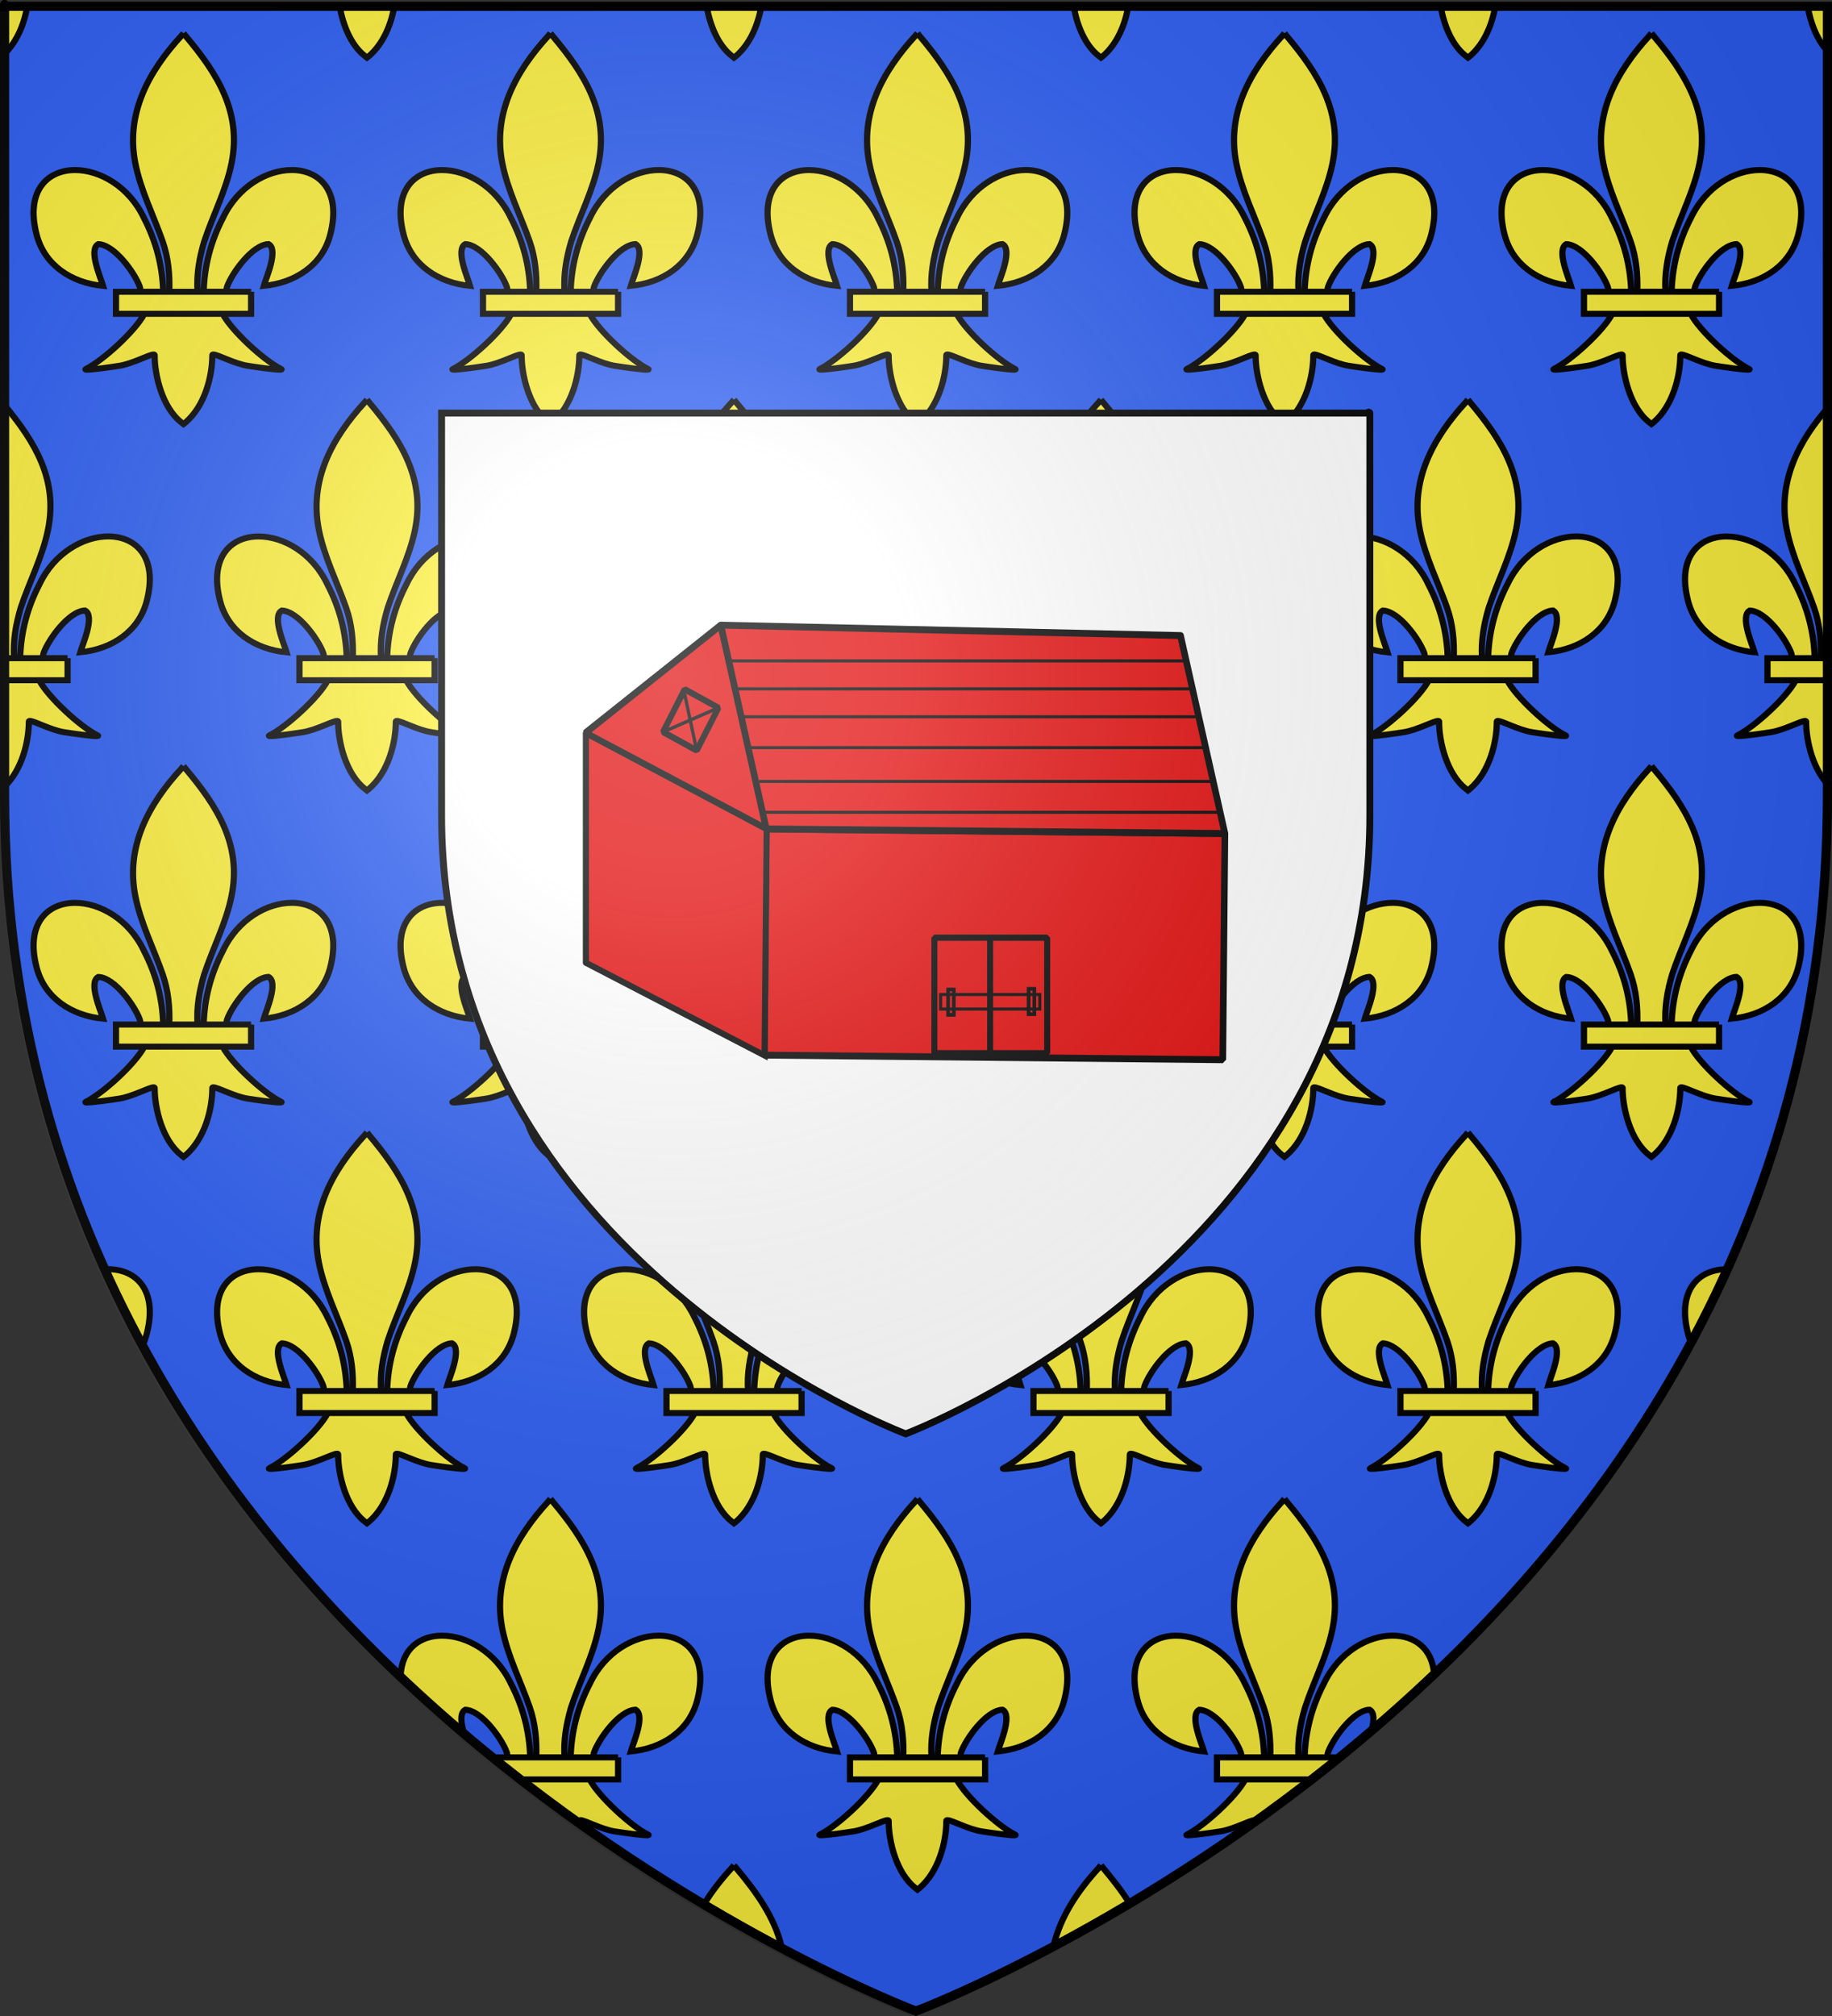 <?xml version="1.0" encoding="UTF-8" standalone="no"?>
<svg
   xmlns:dc="http://purl.org/dc/elements/1.1/"
   xmlns:cc="http://creativecommons.org/ns#"
   xmlns:rdf="http://www.w3.org/1999/02/22-rdf-syntax-ns#"
   xmlns:svg="http://www.w3.org/2000/svg"
   xmlns="http://www.w3.org/2000/svg"
   xmlns:xlink="http://www.w3.org/1999/xlink"
   style="display:inline"
   id="svg2"
   height="660"
   width="600"
   version="1.0">
  <rect width="100%" height="100%" fill="#333333" stroke="none"/>
  <desc
     id="desc4">Blason Vide 3D</desc>
  <defs
     id="defs6">
    <linearGradient
       id="linearGradient2893">
      <stop
         offset="0"
         style="stop-color:#ffffff;stop-opacity:0.314"
         id="stop2895" />
      <stop
         offset="0.19"
         style="stop-color:#ffffff;stop-opacity:0.251"
         id="stop2897" />
      <stop
         offset="0.6"
         style="stop-color:#6b6b6b;stop-opacity:0.125"
         id="stop2901" />
      <stop
         offset="1"
         style="stop-color:#000000;stop-opacity:0.125"
         id="stop2899" />
    </linearGradient>
    <clipPath
       id="clipPath4883"
       clipPathUnits="userSpaceOnUse">
      <path
         d="m 300,678.277 c 0,0 -298.481,-115.965 -298.481,-410.677 0,-294.713 0,-266.94 0,-266.94 H 598.481 V 267.6 c 0,294.713 -298.481,410.677 -298.481,410.677 z"
         id="path4885"
         style="display:inline;opacity:1;fill:none;fill-opacity:1;fill-rule:evenodd;stroke:#000000;stroke-width:3.048;stroke-linecap:butt;stroke-linejoin:miter;stroke-miterlimit:4;stroke-dasharray:none;stroke-opacity:1" />
    </clipPath>
    <clipPath
       id="clipPath4887"
       clipPathUnits="userSpaceOnUse">
      <path
         d="m 296.489,649.13 c 0,0 -294.971,-110.602 -294.971,-391.688 0,-281.085 0,-254.597 0,-254.597 H 591.46 V 257.442 c 0,281.086 -294.971,391.688 -294.971,391.688 z"
         id="path4889"
         style="display:inline;opacity:1;fill:none;fill-opacity:1;fill-rule:evenodd;stroke:#000000;stroke-width:2.959;stroke-linecap:butt;stroke-linejoin:miter;stroke-miterlimit:4;stroke-dasharray:none;stroke-opacity:1" />
    </clipPath>
    <radialGradient
       xlink:href="#linearGradient2893"
       id="radialGradient3163-9"
       gradientUnits="userSpaceOnUse"
       gradientTransform="matrix(1.353,0,0,1.349,-77.629,-85.747)"
       cx="221.445"
       cy="226.331"
       fx="221.445"
       fy="226.331"
       r="300" />
  </defs>
  <g
     transform="matrix(1.012,0,0,1.016,-0.036,-0.816)"
     style="display:inline"
     id="layer3">
    <path
       clip-path="url(#clipPath4887)"
       style="fill:#2b5df2;fill-opacity:1;fill-rule:evenodd;stroke:none;stroke-width:1.001px;stroke-linecap:butt;stroke-linejoin:miter;stroke-opacity:1"
       id="path2855"
       d="m 296.489,650.708 c 0,0 296.453,-111.107 296.453,-393.476 0,-282.369 0,-255.76 0,-255.76 H 0.036 V 257.232 c 0,282.369 296.453,393.476 296.453,393.476 z" />
  </g>
  <g
     transform="matrix(1,0,0,0.969,-0.019,1.435)"
     style="display:inline"
     id="layer137">
    <path
       clip-path="url(#clipPath4883)"
       style="fill:#fcef3c;fill-opacity:1;stroke:#000000;stroke-width:2.033"
       id="semé_de_fleurs_de_lis_1_"
       d="m 1.5,-0.056 v 0.698 H 8.959 C 8.021,6.307 5.72,12.467 1.5,16.689 c 0,-14.268 0,-16.745 0,-16.745 m 247.848,0.698 h -17.879 c 1.01,6.078 3.583,13.108 8.322,16.86 l 0.604,0.492 0.631,-0.492 c 4.774,-4.216 7.325,-10.82 8.321,-16.86 m -120.194,0 h -17.882 c 1.007,6.078 3.582,13.108 8.327,16.86 l 0.604,0.492 0.622,-0.492 c 4.774,-4.216 7.33,-10.82 8.328,-16.86 M 576.342,55.962 c -8.078,0 -17.671,5.543 -22.555,16.215 -3.926,7.823 -6.06,16.062 -6.293,24.919 h 7.369 c 0.146,-0.57 0.132,-1.19 0.322,-1.745 1.596,-4.568 8.221,-14.159 13.558,-14.363 3.335,1.866 -0.793,11.41 -1.551,14.112 10.412,-1.031 19.182,-7.056 21.761,-17.306 3.717,-14.754 -3.481,-21.833 -12.611,-21.832 m -70.94,0.011 c -9.13,0 -16.327,7.082 -12.615,21.84 2.587,10.241 11.349,16.266 21.761,17.297 -0.748,-2.692 -4.886,-12.246 -1.551,-14.112 5.337,0.214 11.962,9.795 13.558,14.372 0.194,0.542 0.185,1.161 0.321,1.727 h 7.379 C 534.009,88.247 531.885,80.004 527.952,72.197 523.07,61.519 513.478,55.974 505.402,55.974 m 35.486,-46.233 -0.631,0.798 c -10.953,12.283 -18.308,26.469 -15.145,43.125 1.749,9.182 5.995,17.687 8.989,26.534 1.835,5.461 2.327,11.155 2.137,16.897 h 9.264 c -0.389,-5.776 0.578,-11.381 2.147,-16.897 2.85,-8.904 7.186,-17.352 8.98,-26.534 3.361,-17.185 -4.526,-30.146 -15.09,-43.07 l -0.651,-0.854 m 12.851,94.802 h -25.685 c -2.881,5.702 -13.451,15.731 -19.105,18.624 -0.342,0.175 -0.155,0.249 0.382,0.249 1.815,0 7.632,-0.831 10.617,-1.326 4.319,-0.72 9.745,-3.795 11.151,-3.795 0.243,0 0.366,0.092 0.343,0.304 -0.009,6.61 2.443,17.631 8.834,22.7 l 0.612,0.483 0.622,-0.483 c 6.391,-5.645 8.798,-15.57 8.834,-22.7 -0.022,-0.213 0.102,-0.304 0.346,-0.304 1.409,0 6.829,3.075 11.148,3.795 2.984,0.494 8.802,1.326 10.617,1.326 0.537,0 0.723,-0.073 0.382,-0.249 -5.655,-2.894 -16.225,-12.923 -19.098,-18.624 m 9.289,-7.446 h -8.164 -7.369 -1.992 -9.264 -1.982 -7.379 -8.091 v 7.446 h 9.27 25.685 9.289 V 97.097 M 456.148,55.962 c -8.077,0 -17.668,5.543 -22.551,16.215 -3.936,7.823 -6.061,16.062 -6.294,24.919 h 7.366 c 0.141,-0.57 0.128,-1.19 0.326,-1.745 1.596,-4.568 8.221,-14.159 13.558,-14.363 3.335,1.866 -0.802,11.41 -1.551,14.112 10.412,-1.031 19.174,-7.056 21.761,-17.306 3.712,-14.754 -3.487,-21.833 -12.615,-21.832 m -70.941,0.011 c -9.131,0 -16.328,7.082 -12.611,21.84 2.578,10.241 11.349,16.266 21.761,17.297 -0.757,-2.692 -4.886,-12.246 -1.551,-14.112 5.337,0.214 11.962,9.795 13.558,14.372 0.188,0.542 0.176,1.161 0.318,1.727 h 7.373 C 413.817,88.247 411.685,80.004 407.76,72.197 402.878,61.519 393.285,55.974 385.207,55.974 m 35.49,-46.233 -0.631,0.798 c -10.961,12.283 -18.318,26.469 -15.145,43.125 1.749,9.182 5.995,17.687 8.98,26.534 1.844,5.461 2.336,11.155 2.137,16.897 h 9.273 c -0.398,-5.776 0.569,-11.381 2.147,-16.897 2.85,-8.904 7.186,-17.352 8.98,-26.534 3.361,-17.185 -4.526,-30.146 -15.09,-43.07 l -0.651,-0.854 m 12.843,94.802 h -25.677 c -2.881,5.702 -13.451,15.731 -19.105,18.624 -0.342,0.175 -0.155,0.249 0.382,0.249 1.815,0 7.632,-0.831 10.617,-1.326 4.319,-0.72 9.738,-3.795 11.148,-3.795 0.243,0 0.368,0.092 0.346,0.304 -0.009,6.61 2.443,17.631 8.834,22.7 l 0.604,0.483 0.631,-0.483 c 6.392,-5.645 8.798,-15.57 8.826,-22.7 -0.022,-0.213 0.102,-0.304 0.346,-0.304 1.411,0 6.838,3.075 11.157,3.795 2.978,0.494 8.799,1.326 10.616,1.326 0.537,0 0.724,-0.073 0.383,-0.249 -5.657,-2.894 -16.227,-12.923 -19.108,-18.624 m 9.297,-7.446 h -8.168 -7.366 -1.992 -9.273 -1.982 -7.373 -8.088 v 7.446 h 9.27 25.677 9.297 V 97.097 M 335.951,55.962 c -8.077,0 -17.667,5.543 -22.546,16.215 -3.936,7.823 -6.07,16.062 -6.304,24.919 h 7.375 c 0.141,-0.57 0.127,-1.19 0.317,-1.745 1.596,-4.568 8.221,-14.159 13.558,-14.363 3.344,1.866 -0.793,11.41 -1.541,14.112 10.412,-1.031 19.174,-7.056 21.752,-17.306 3.717,-14.754 -3.481,-21.833 -12.61,-21.832 m -70.937,0.011 c -9.13,0 -16.326,7.082 -12.61,21.84 2.578,10.241 11.34,16.266 21.761,17.297 -0.757,-2.692 -4.886,-12.246 -1.551,-14.112 5.337,0.214 11.962,9.795 13.558,14.372 0.188,0.542 0.176,1.161 0.318,1.727 h 7.374 C 293.627,88.247 291.494,80.004 287.562,72.197 282.682,61.519 273.091,55.974 265.014,55.974 m 35.49,-46.233 -0.64,0.798 c -10.953,12.283 -18.309,26.469 -15.136,43.125 1.749,9.182 5.986,17.687 8.979,26.534 1.844,5.461 2.336,11.155 2.137,16.897 h 9.264 c -0.389,-5.776 0.578,-11.381 2.147,-16.897 2.85,-8.904 7.185,-17.352 8.989,-26.534 3.353,-17.185 -4.526,-30.146 -15.099,-43.07 l -0.641,-0.854 m 12.844,94.802 h -25.676 c -2.881,5.702 -13.451,15.731 -19.114,18.624 -0.34,0.175 -0.151,0.249 0.387,0.249 1.817,0 7.634,-0.831 10.611,-1.326 4.319,-0.72 9.745,-3.795 11.157,-3.795 0.244,0 0.369,0.092 0.346,0.304 -0.018,6.61 2.434,17.631 8.834,22.7 l 0.605,0.483 0.621,-0.483 c 6.391,-5.645 8.807,-15.57 8.834,-22.7 -0.022,-0.213 0.102,-0.304 0.346,-0.304 1.411,0 6.838,3.075 11.157,3.795 2.978,0.494 8.793,1.326 10.612,1.326 0.538,0 0.726,-0.073 0.387,-0.249 -5.665,-2.894 -16.226,-12.923 -19.107,-18.624 m 9.297,-7.446 h -8.168 -7.375 -1.991 -9.264 -1.982 -7.374 -8.097 v 7.446 h 9.28 25.676 9.297 V 97.097 M 215.758,55.962 c -8.078,0 -17.671,5.543 -22.554,16.215 -3.926,7.823 -6.06,16.062 -6.294,24.919 h 7.369 c 0.146,-0.57 0.132,-1.19 0.323,-1.745 1.596,-4.568 8.221,-14.159 13.558,-14.363 3.335,1.866 -0.793,11.41 -1.55,14.112 10.412,-1.031 19.183,-7.056 21.761,-17.306 3.716,-14.754 -3.482,-21.833 -12.612,-21.832 m -70.941,0.011 c -9.13,0 -16.326,7.082 -12.614,21.84 2.587,10.241 11.349,16.266 21.761,17.297 -0.748,-2.692 -4.886,-12.246 -1.551,-14.112 5.337,0.214 11.962,9.795 13.558,14.372 0.195,0.542 0.184,1.161 0.322,1.727 h 7.37 C 173.426,88.247 171.302,80.004 167.369,72.197 162.486,61.519 152.896,55.974 144.817,55.974 M 180.305,9.741 179.674,10.54 c -10.953,12.283 -18.309,26.469 -15.145,43.125 1.749,9.182 5.995,17.687 8.988,26.534 1.836,5.461 2.328,11.155 2.137,16.897 h 9.265 c -0.39,-5.776 0.578,-11.381 2.147,-16.897 2.849,-8.904 7.185,-17.352 8.979,-26.534 3.362,-17.185 -4.525,-30.146 -15.09,-43.07 l -0.65,-0.854 m 12.851,94.802 h -25.685 c -2.881,5.702 -13.451,15.731 -19.106,18.624 -0.342,0.175 -0.155,0.249 0.382,0.249 1.814,0 7.632,-0.831 10.616,-1.326 4.319,-0.72 9.745,-3.795 11.151,-3.795 0.243,0 0.367,0.092 0.343,0.304 -0.009,6.61 2.443,17.631 8.834,22.7 l 0.613,0.483 0.622,-0.483 c 6.391,-5.645 8.798,-15.57 8.834,-22.7 -0.022,-0.213 0.101,-0.304 0.346,-0.304 1.409,0 6.829,3.075 11.148,3.795 2.984,0.494 8.802,1.326 10.616,1.326 0.537,0 0.723,-0.073 0.382,-0.249 -5.653,-2.894 -16.223,-12.923 -19.096,-18.624 m 9.289,-7.446 h -8.165 -7.369 -1.991 -9.265 -1.991 -7.37 -8.092 v 7.446 h 9.27 25.685 9.289 V 97.097 M 95.564,55.962 c -8.077,0 -17.668,5.543 -22.551,16.215 -3.935,7.823 -6.06,16.062 -6.294,24.919 h 7.366 c 0.141,-0.57 0.128,-1.19 0.326,-1.745 1.596,-4.568 8.221,-14.159 13.558,-14.363 3.335,1.866 -0.802,11.41 -1.551,14.112 10.412,-1.031 19.174,-7.056 21.761,-17.306 3.711,-14.754 -3.486,-21.833 -12.615,-21.832 m -70.941,0.011 c -9.131,0 -16.328,7.082 -12.611,21.84 2.578,10.241 11.349,16.266 21.761,17.297 -0.757,-2.692 -4.886,-12.246 -1.551,-14.112 5.337,0.214 11.962,9.795 13.558,14.372 0.188,0.542 0.176,1.161 0.318,1.727 h 7.374 C 53.234,88.247 51.102,80.004 47.177,72.197 42.294,61.519 32.702,55.974 24.623,55.974 M 60.113,9.741 59.482,10.54 c -10.962,12.283 -18.318,26.469 -15.145,43.125 1.749,9.182 5.995,17.687 8.979,26.534 1.844,5.461 2.337,11.155 2.137,16.897 h 9.273 C 64.329,91.321 65.296,85.715 66.874,80.2 69.723,71.296 74.059,62.847 75.853,53.665 79.215,36.48 71.327,23.519 60.762,10.595 L 60.113,9.741 M 72.955,104.543 H 47.281 c -2.881,5.702 -13.451,15.731 -19.106,18.624 -0.342,0.175 -0.155,0.249 0.382,0.249 1.814,0 7.632,-0.831 10.616,-1.326 4.319,-0.72 9.739,-3.795 11.148,-3.795 0.244,0 0.368,0.092 0.346,0.304 -0.009,6.61 2.443,17.631 8.834,22.7 l 0.604,0.483 0.631,-0.483 c 6.391,-5.645 8.798,-15.57 8.825,-22.7 -0.023,-0.213 0.102,-0.304 0.346,-0.304 1.411,0 6.838,3.075 11.157,3.795 2.977,0.494 8.798,1.326 10.615,1.326 0.538,0 0.724,-0.073 0.383,-0.249 -5.654,-2.894 -16.224,-12.923 -19.106,-18.624 m 9.298,-7.446 h -8.168 -7.366 -1.992 -9.273 -1.982 -7.374 -8.088 v 7.446 h 9.27 25.676 9.298 V 97.097 M 35.469,179.751 c -8.079,0 -17.673,5.545 -22.557,16.225 -3.925,7.809 -6.058,16.047 -6.294,24.909 h 7.37 c 0.146,-0.565 0.132,-1.191 0.322,-1.745 1.596,-4.568 8.221,-14.149 13.558,-14.363 3.335,1.866 -0.793,11.41 -1.551,14.112 10.412,-1.031 19.183,-7.056 21.761,-17.306 C 51.795,186.83 44.598,179.751 35.469,179.751 M 1.5,135.424 c 0,24.025 0,52.262 0,85.46 h 3.127 c -0.39,-5.775 0.578,-11.372 2.147,-16.897 2.849,-8.904 7.185,-17.343 8.979,-26.534 3.272,-16.728 -4.114,-29.452 -14.253,-42.028 M 12.864,228.339 H 1.5 c 0,11.398 0,23.378 0,35.933 5.744,-5.747 7.935,-15.087 7.969,-21.877 -0.022,-0.215 0.102,-0.307 0.348,-0.307 1.414,0 6.829,3.077 11.146,3.789 2.992,0.495 8.831,1.33 10.63,1.33 0.527,0 0.707,-0.071 0.368,-0.243 -5.654,-2.894 -16.224,-12.932 -19.097,-18.624 m 9.289,-7.455 H 13.989 6.619 4.627 1.5 c 0,2.455 0,4.946 0,7.455 h 11.363 9.289 v -7.455 m 543.344,-41.12 c -9.129,0 -16.325,7.08 -12.609,21.836 2.578,10.25 11.349,16.275 21.761,17.306 -0.757,-2.702 -4.886,-12.246 -1.551,-14.112 5.337,0.204 11.962,9.795 13.558,14.363 0.188,0.549 0.176,1.162 0.317,1.727 h 7.374 c -0.237,-8.85 -2.37,-17.093 -6.294,-24.9 -4.883,-10.674 -14.476,-16.219 -22.556,-16.219 m 33.969,-44.415 c -10.464,12.04 -17.339,25.912 -14.252,42.103 1.749,9.182 5.995,17.687 8.98,26.534 1.844,5.46 2.336,11.164 2.137,16.897 h 3.136 v -85.535 m -0.001,92.99 h -11.31 c -2.881,5.693 -13.451,15.731 -19.105,18.624 -0.339,0.172 -0.158,0.243 0.368,0.243 1.798,0 7.638,-0.835 10.63,-1.33 4.316,-0.712 9.731,-3.789 11.145,-3.789 0.246,0 0.371,0.093 0.349,0.307 -0.009,6.277 2.209,16.561 7.924,21.905 v -35.961 m 0,-7.455 h -3.136 -1.982 -7.374 -8.087 v 7.455 h 9.27 11.31 v -7.455 M 516.246,179.751 c -8.077,0 -17.67,5.545 -22.549,16.225 -3.934,7.809 -6.068,16.047 -6.303,24.909 h 7.375 c 0.14,-0.565 0.126,-1.191 0.316,-1.745 1.596,-4.568 8.221,-14.149 13.558,-14.363 3.344,1.866 -0.793,11.41 -1.541,14.112 10.412,-1.031 19.174,-7.056 21.752,-17.306 3.717,-14.752 -3.48,-21.831 -12.607,-21.831 M 445.304,179.764 c -9.128,0 -16.324,7.08 -12.608,21.836 2.578,10.25 11.34,16.275 21.761,17.306 -0.757,-2.702 -4.886,-12.246 -1.551,-14.112 5.337,0.204 11.962,9.795 13.558,14.363 0.188,0.549 0.176,1.162 0.318,1.727 h 7.373 c -0.237,-8.85 -2.37,-17.093 -6.303,-24.9 C 462.974,185.309 453.381,179.764 445.304,179.764 m 35.492,-46.236 -0.64,0.808 c -10.953,12.274 -18.309,26.469 -15.136,43.116 1.749,9.182 5.987,17.687 8.98,26.534 1.844,5.46 2.336,11.164 2.137,16.897 h 9.264 c -0.389,-5.775 0.578,-11.372 2.147,-16.897 2.85,-8.904 7.185,-17.343 8.989,-26.534 3.353,-17.185 -4.526,-30.146 -15.099,-43.06 l -0.642,-0.863 m 12.844,94.811 h -25.677 c -2.881,5.693 -13.451,15.731 -19.114,18.624 -0.337,0.172 -0.154,0.243 0.373,0.243 1.802,0 7.64,-0.835 10.625,-1.33 4.316,-0.712 9.738,-3.789 11.154,-3.789 0.245,0 0.371,0.093 0.349,0.307 -0.018,6.601 2.434,17.631 8.834,22.691 l 0.604,0.492 0.622,-0.492 c 6.391,-5.645 8.807,-15.57 8.834,-22.691 -0.022,-0.215 0.103,-0.307 0.349,-0.307 1.416,0 6.838,3.077 11.154,3.789 2.985,0.495 8.824,1.33 10.625,1.33 0.528,0 0.709,-0.071 0.373,-0.243 -5.663,-2.894 -16.224,-12.932 -19.105,-18.624 m 9.297,-7.455 h -8.167 -7.375 -1.992 -9.264 -1.982 -7.373 -8.097 v 7.455 h 9.279 25.677 9.297 V 220.884 M 396.053,179.751 c -8.079,0 -17.673,5.545 -22.558,16.225 -3.924,7.809 -6.058,16.047 -6.293,24.909 h 7.369 c 0.146,-0.565 0.132,-1.191 0.322,-1.745 1.596,-4.568 8.221,-14.149 13.558,-14.363 3.335,1.866 -0.793,11.41 -1.551,14.112 10.412,-1.031 19.182,-7.056 21.761,-17.306 3.717,-14.752 -3.48,-21.831 -12.608,-21.831 m -70.946,0.013 c -9.128,0 -16.323,7.08 -12.612,21.836 2.587,10.25 11.349,16.275 21.761,17.306 -0.748,-2.702 -4.886,-12.246 -1.551,-14.112 5.337,0.204 11.962,9.795 13.558,14.363 0.194,0.549 0.185,1.162 0.321,1.727 h 7.37 c -0.237,-8.85 -2.361,-17.093 -6.294,-24.9 -4.883,-10.674 -14.474,-16.219 -22.553,-16.219 m 35.489,-46.236 -0.631,0.808 c -10.953,12.274 -18.308,26.469 -15.145,43.116 1.749,9.182 5.995,17.687 8.989,26.534 1.835,5.46 2.327,11.164 2.137,16.897 h 9.264 c -0.389,-5.775 0.578,-11.372 2.147,-16.897 2.85,-8.904 7.186,-17.343 8.98,-26.534 3.361,-17.185 -4.526,-30.146 -15.09,-43.06 l -0.651,-0.863 m 12.852,94.811 h -25.686 c -2.881,5.693 -13.451,15.731 -19.105,18.624 -0.339,0.172 -0.158,0.243 0.368,0.243 1.798,0 7.638,-0.835 10.63,-1.33 4.316,-0.712 9.738,-3.789 11.148,-3.789 0.245,0 0.37,0.093 0.346,0.307 -0.009,6.601 2.443,17.631 8.834,22.691 l 0.612,0.492 0.622,-0.492 c 6.391,-5.645 8.798,-15.57 8.834,-22.691 -0.022,-0.215 0.103,-0.307 0.349,-0.307 1.413,0 6.829,3.077 11.145,3.789 2.992,0.495 8.831,1.33 10.63,1.33 0.526,0 0.706,-0.071 0.368,-0.243 -5.653,-2.894 -16.223,-12.932 -19.095,-18.624 m 9.288,-7.455 h -8.164 -7.369 -1.992 -9.264 -1.991 -7.37 -8.091 v 7.455 h 9.27 25.686 9.288 V 220.884 M 275.859,179.751 c -8.078,0 -17.67,5.545 -22.554,16.225 -3.934,7.809 -6.058,16.047 -6.294,24.909 h 7.366 c 0.14,-0.565 0.127,-1.191 0.325,-1.745 1.596,-4.568 8.221,-14.149 13.558,-14.363 3.335,1.866 -0.802,11.41 -1.551,14.112 10.412,-1.031 19.174,-7.056 21.761,-17.306 3.712,-14.752 -3.484,-21.831 -12.611,-21.831 m -70.946,0.013 c -9.13,0 -16.325,7.08 -12.609,21.836 2.578,10.25 11.349,16.275 21.761,17.306 -0.757,-2.702 -4.886,-12.246 -1.551,-14.112 5.337,0.204 11.962,9.795 13.558,14.363 0.188,0.549 0.176,1.162 0.318,1.727 h 7.374 c -0.237,-8.85 -2.37,-17.093 -6.294,-24.9 -4.884,-10.674 -14.477,-16.219 -22.557,-16.219 m 35.492,-46.236 -0.631,0.808 c -10.962,12.274 -18.318,26.469 -15.145,43.116 1.749,9.182 5.995,17.687 8.979,26.534 1.844,5.46 2.337,11.164 2.137,16.897 h 9.273 c -0.398,-5.775 0.569,-11.372 2.147,-16.897 2.849,-8.904 7.185,-17.343 8.979,-26.534 3.362,-17.185 -4.525,-30.146 -15.09,-43.06 l -0.649,-0.863 m 12.843,94.811 h -25.677 c -2.881,5.693 -13.45,15.731 -19.105,18.624 -0.339,0.172 -0.158,0.243 0.368,0.243 1.798,0 7.638,-0.835 10.63,-1.33 4.316,-0.712 9.732,-3.789 11.146,-3.789 0.245,0 0.371,0.093 0.348,0.307 -0.009,6.601 2.443,17.631 8.834,22.691 l 0.604,0.492 0.631,-0.492 c 6.391,-5.645 8.798,-15.57 8.825,-22.691 -0.023,-0.215 0.102,-0.307 0.349,-0.307 1.416,0 6.838,3.077 11.154,3.789 2.984,0.495 8.828,1.33 10.629,1.33 0.527,0 0.708,-0.071 0.369,-0.243 -5.654,-2.894 -16.224,-12.932 -19.105,-18.624 m 9.297,-7.455 h -8.167 -7.366 -1.992 -9.273 -1.982 -7.374 -8.088 v 7.455 h 9.27 25.677 9.297 V 220.884 M 155.662,179.751 c -8.078,0 -17.669,5.545 -22.549,16.225 -3.934,7.809 -6.067,16.047 -6.303,24.909 h 7.376 c 0.14,-0.565 0.126,-1.191 0.316,-1.745 1.596,-4.568 8.221,-14.149 13.558,-14.363 3.344,1.866 -0.793,11.41 -1.542,14.112 10.412,-1.031 19.174,-7.056 21.752,-17.306 3.716,-14.752 -3.481,-21.831 -12.608,-21.831 m -70.942,0.013 c -9.128,0 -16.324,7.08 -12.608,21.836 2.578,10.25 11.34,16.275 21.761,17.306 -0.757,-2.702 -4.886,-12.246 -1.551,-14.112 5.337,0.204 11.962,9.795 13.558,14.363 0.188,0.549 0.176,1.162 0.312,1.727 h 7.379 c -0.237,-8.85 -2.37,-17.093 -6.302,-24.9 C 102.389,185.309 92.798,179.764 84.72,179.764 m 35.493,-46.236 -0.64,0.808 c -10.953,12.274 -18.309,26.469 -15.136,43.116 1.749,9.182 5.986,17.687 8.979,26.534 1.844,5.46 2.337,11.164 2.137,16.897 h 9.265 c -0.39,-5.775 0.578,-11.372 2.147,-16.897 2.849,-8.904 7.185,-17.343 8.988,-26.534 3.353,-17.185 -4.525,-30.146 -15.099,-43.06 l -0.641,-0.863 m 12.843,94.811 h -25.676 c -2.881,5.693 -13.451,15.731 -19.114,18.624 -0.337,0.172 -0.155,0.243 0.373,0.243 1.802,0 7.64,-0.835 10.625,-1.33 4.316,-0.712 9.738,-3.789 11.154,-3.789 0.246,0 0.372,0.093 0.349,0.307 -0.018,6.601 2.434,17.631 8.834,22.691 l 0.604,0.492 0.622,-0.492 c 6.391,-5.645 8.807,-15.57 8.834,-22.691 -0.023,-0.215 0.102,-0.307 0.349,-0.307 1.416,0 6.838,3.077 11.154,3.789 2.985,0.495 8.823,1.33 10.625,1.33 0.528,0 0.709,-0.071 0.373,-0.243 -5.664,-2.894 -16.225,-12.932 -19.106,-18.624 m 9.297,-7.455 h -8.167 -7.376 -1.991 -9.265 -1.982 -7.379 -8.092 v 7.455 h 9.28 25.676 9.297 V 220.884 m 433.992,82.659 c -8.079,0 -17.673,5.545 -22.558,16.22 -3.924,7.809 -6.058,16.056 -6.293,24.909 h 7.371 c 0.144,-0.569 0.131,-1.191 0.32,-1.736 1.596,-4.577 8.221,-14.16 13.558,-14.373 3.335,1.875 -0.793,11.42 -1.551,14.121 10.412,-1.04 19.182,-7.056 21.761,-17.305 3.717,-14.757 -3.48,-21.837 -12.608,-21.836 m -70.946,0.013 c -9.128,0 -16.323,7.08 -12.612,21.831 2.587,10.251 11.349,16.275 21.761,17.306 -0.748,-2.702 -4.886,-12.245 -1.551,-14.112 5.337,0.204 11.962,9.795 13.558,14.363 0.194,0.548 0.185,1.166 0.32,1.727 h 7.38 c -0.246,-8.849 -2.37,-17.084 -6.303,-24.891 -4.883,-10.679 -14.474,-16.224 -22.553,-16.224 m 35.489,-46.231 -0.631,0.798 c -10.953,12.274 -18.308,26.469 -15.145,43.116 1.749,9.182 5.995,17.696 8.989,26.543 1.835,5.46 2.327,11.155 2.137,16.888 h 9.264 c -0.389,-5.775 0.578,-11.371 2.147,-16.888 2.85,-8.904 7.186,-17.352 8.98,-26.543 3.361,-17.185 -4.526,-30.137 -15.09,-43.06 l -0.651,-0.854 m 12.851,94.802 h -25.685 c -2.881,5.701 -13.451,15.731 -19.105,18.624 -0.341,0.173 -0.156,0.244 0.376,0.244 1.808,0 7.635,-0.827 10.622,-1.321 4.319,-0.72 9.745,-3.795 11.151,-3.795 0.243,0 0.366,0.092 0.343,0.304 -0.009,6.609 2.443,17.631 8.834,22.691 l 0.612,0.492 0.622,-0.492 c 6.391,-5.646 8.798,-15.571 8.834,-22.691 -0.022,-0.212 0.102,-0.304 0.346,-0.304 1.409,0 6.829,3.074 11.148,3.795 2.987,0.494 8.814,1.321 10.622,1.321 0.532,0 0.716,-0.071 0.376,-0.244 -5.653,-2.894 -16.223,-12.923 -19.096,-18.624 m 9.289,-7.455 h -8.162 -7.371 -1.992 -9.264 -1.982 -7.38 -8.09 v 7.456 h 9.27 25.685 9.289 v -7.456 M 456.15,303.543 c -8.077,0 -17.669,5.545 -22.553,16.22 -3.935,7.809 -6.059,16.056 -6.294,24.909 h 7.367 c 0.139,-0.569 0.127,-1.191 0.324,-1.736 1.596,-4.577 8.221,-14.16 13.558,-14.373 3.335,1.875 -0.802,11.42 -1.551,14.121 10.412,-1.04 19.174,-7.056 21.761,-17.305 3.712,-14.757 -3.485,-21.837 -12.612,-21.836 m -70.945,0.013 c -9.129,0 -16.325,7.08 -12.609,21.831 2.578,10.251 11.349,16.275 21.761,17.306 -0.757,-2.702 -4.886,-12.245 -1.551,-14.112 5.337,0.204 11.962,9.795 13.558,14.363 0.187,0.548 0.176,1.166 0.317,1.727 h 7.374 c -0.237,-8.849 -2.37,-17.084 -6.294,-24.891 -4.883,-10.679 -14.476,-16.224 -22.555,-16.224 m 35.492,-46.231 -0.631,0.798 c -10.961,12.274 -18.318,26.469 -15.145,43.116 1.749,9.182 5.995,17.696 8.98,26.543 1.844,5.46 2.336,11.155 2.137,16.888 h 9.273 c -0.398,-5.775 0.569,-11.371 2.147,-16.888 2.85,-8.904 7.186,-17.352 8.98,-26.543 3.361,-17.185 -4.526,-30.137 -15.09,-43.06 l -0.651,-0.854 m 12.843,94.802 h -25.677 c -2.881,5.701 -13.451,15.731 -19.105,18.624 -0.341,0.173 -0.156,0.244 0.376,0.244 1.808,0 7.635,-0.827 10.622,-1.321 4.319,-0.72 9.738,-3.795 11.148,-3.795 0.243,0 0.368,0.092 0.346,0.304 -0.009,6.609 2.443,17.631 8.834,22.691 l 0.604,0.492 0.631,-0.492 c 6.392,-5.646 8.798,-15.571 8.826,-22.691 -0.022,-0.212 0.102,-0.304 0.346,-0.304 1.411,0 6.838,3.074 11.157,3.795 2.981,0.494 8.811,1.321 10.621,1.321 0.533,0 0.717,-0.071 0.377,-0.244 -5.655,-2.894 -16.225,-12.923 -19.106,-18.624 m 9.297,-7.455 h -8.166 -7.367 -1.992 -9.273 -1.982 -7.374 -8.087 v 7.456 h 9.27 25.677 9.297 v -7.456 M 335.954,303.543 c -8.077,0 -17.67,5.545 -22.549,16.22 -3.934,7.809 -6.068,16.056 -6.303,24.909 h 7.376 c 0.139,-0.569 0.126,-1.191 0.315,-1.736 1.596,-4.577 8.221,-14.16 13.558,-14.373 3.344,1.875 -0.793,11.42 -1.541,14.121 10.412,-1.04 19.174,-7.056 21.752,-17.305 3.717,-14.757 -3.48,-21.837 -12.607,-21.836 m -70.942,0.013 c -9.128,0 -16.324,7.08 -12.608,21.831 2.578,10.251 11.34,16.275 21.761,17.306 -0.757,-2.702 -4.886,-12.245 -1.551,-14.112 5.337,0.204 11.962,9.795 13.558,14.363 0.187,0.548 0.176,1.166 0.317,1.727 h 7.375 c -0.236,-8.849 -2.37,-17.084 -6.302,-24.891 -4.881,-10.679 -14.471,-16.224 -22.55,-16.224 m 35.492,-46.231 -0.64,0.798 c -10.953,12.274 -18.309,26.469 -15.136,43.116 1.749,9.182 5.986,17.696 8.979,26.543 1.844,5.46 2.336,11.155 2.137,16.888 h 9.264 c -0.389,-5.775 0.578,-11.371 2.147,-16.888 2.85,-8.904 7.185,-17.352 8.989,-26.543 3.353,-17.185 -4.526,-30.137 -15.099,-43.06 l -0.641,-0.854 m 12.844,94.802 h -25.676 c -2.881,5.701 -13.451,15.731 -19.114,18.624 -0.339,0.173 -0.153,0.244 0.381,0.244 1.812,0 7.637,-0.827 10.617,-1.321 4.319,-0.72 9.745,-3.795 11.157,-3.795 0.244,0 0.369,0.092 0.346,0.304 -0.018,6.609 2.434,17.631 8.834,22.691 l 0.605,0.492 0.621,-0.492 c 6.391,-5.646 8.807,-15.571 8.834,-22.691 -0.022,-0.212 0.102,-0.304 0.346,-0.304 1.411,0 6.838,3.074 11.157,3.795 2.981,0.494 8.806,1.321 10.618,1.321 0.534,0 0.719,-0.071 0.381,-0.244 -5.665,-2.894 -16.226,-12.923 -19.107,-18.624 m 9.297,-7.455 h -8.166 -7.376 -1.992 -9.264 -1.982 -7.375 -8.096 v 7.456 h 9.28 25.676 9.297 v -7.456 M 215.761,303.543 c -8.079,0 -17.673,5.545 -22.557,16.22 -3.925,7.809 -6.058,16.056 -6.294,24.909 h 7.372 c 0.144,-0.569 0.131,-1.191 0.32,-1.736 1.596,-4.577 8.221,-14.16 13.558,-14.373 3.335,1.875 -0.793,11.42 -1.55,14.121 10.412,-1.04 19.183,-7.056 21.761,-17.305 3.716,-14.757 -3.481,-21.837 -12.609,-21.836 m -70.946,0.013 c -9.128,0 -16.323,7.08 -12.612,21.831 2.587,10.251 11.349,16.275 21.761,17.306 -0.748,-2.702 -4.886,-12.245 -1.551,-14.112 5.337,0.204 11.962,9.795 13.558,14.363 0.194,0.548 0.184,1.166 0.321,1.727 h 7.371 c -0.237,-8.849 -2.361,-17.084 -6.294,-24.891 -4.884,-10.679 -14.475,-16.224 -22.554,-16.224 m 35.489,-46.231 -0.631,0.798 c -10.953,12.274 -18.309,26.469 -15.145,43.116 1.749,9.182 5.995,17.696 8.988,26.543 1.836,5.46 2.328,11.155 2.137,16.888 h 9.265 c -0.39,-5.775 0.578,-11.371 2.147,-16.888 2.849,-8.904 7.185,-17.352 8.979,-26.543 3.362,-17.185 -4.525,-30.137 -15.09,-43.06 l -0.65,-0.854 m 12.851,94.802 h -25.685 c -2.881,5.701 -13.451,15.731 -19.106,18.624 -0.341,0.173 -0.156,0.244 0.376,0.244 1.808,0 7.635,-0.827 10.622,-1.321 4.319,-0.72 9.745,-3.795 11.151,-3.795 0.243,0 0.367,0.092 0.343,0.304 -0.009,6.609 2.443,17.631 8.834,22.691 l 0.613,0.492 0.622,-0.492 c 6.391,-5.646 8.798,-15.571 8.834,-22.691 -0.022,-0.212 0.101,-0.304 0.346,-0.304 1.409,0 6.829,3.074 11.148,3.795 2.987,0.494 8.814,1.321 10.621,1.321 0.533,0 0.716,-0.071 0.376,-0.244 -5.652,-2.894 -16.222,-12.923 -19.095,-18.624 m 9.289,-7.455 h -8.162 -7.372 -1.991 -9.265 -1.991 -7.371 -8.091 v 7.456 h 9.27 25.685 9.289 v -7.456 M 95.567,303.543 c -8.078,0 -17.67,5.545 -22.554,16.22 -3.934,7.809 -6.058,16.056 -6.294,24.909 h 7.367 c 0.139,-0.569 0.127,-1.191 0.324,-1.736 1.596,-4.577 8.221,-14.16 13.558,-14.373 3.335,1.875 -0.802,11.42 -1.551,14.121 10.412,-1.04 19.174,-7.056 21.761,-17.305 3.712,-14.757 -3.484,-21.837 -12.611,-21.836 m -70.946,0.013 c -9.13,0 -16.325,7.08 -12.609,21.831 2.578,10.251 11.349,16.275 21.761,17.306 -0.757,-2.702 -4.886,-12.245 -1.551,-14.112 5.337,0.204 11.962,9.795 13.558,14.363 0.187,0.548 0.176,1.166 0.317,1.727 h 7.375 C 53.234,335.822 51.102,327.587 47.177,319.78 42.293,309.101 32.7,303.556 24.621,303.556 m 35.492,-46.231 -0.631,0.798 c -10.962,12.274 -18.318,26.469 -15.145,43.116 1.749,9.182 5.995,17.696 8.979,26.543 1.844,5.46 2.337,11.155 2.137,16.888 h 9.273 c -0.398,-5.775 0.569,-11.371 2.147,-16.888 2.849,-8.904 7.185,-17.352 8.979,-26.543 3.362,-17.185 -4.525,-30.137 -15.09,-43.06 l -0.649,-0.854 m 12.842,94.802 H 47.281 c -2.881,5.701 -13.451,15.731 -19.106,18.624 -0.341,0.173 -0.156,0.244 0.376,0.244 1.807,0 7.634,-0.827 10.621,-1.321 4.319,-0.72 9.739,-3.795 11.148,-3.795 0.244,0 0.368,0.092 0.346,0.304 -0.009,6.609 2.443,17.631 8.834,22.691 l 0.605,0.492 0.631,-0.492 c 6.391,-5.646 8.798,-15.571 8.825,-22.691 -0.023,-0.212 0.102,-0.304 0.346,-0.304 1.411,0 6.838,3.074 11.157,3.795 2.98,0.494 8.81,1.321 10.621,1.321 0.534,0 0.717,-0.071 0.377,-0.244 -5.654,-2.894 -16.224,-12.923 -19.106,-18.624 m 9.298,-7.455 h -8.166 -7.367 -1.992 -9.273 -1.982 -7.375 -8.087 v 7.456 h 9.27 25.675 9.298 v -7.456 M 35.466,427.333 c -0.344,0 -0.689,0.011 -1.038,0.031 3.854,8.795 7.97,17.313 12.333,25.6 0.538,-1.193 0.981,-2.46 1.317,-3.799 3.716,-14.753 -3.482,-21.831 -12.612,-21.831 m 530.032,0.01 c -9.131,0 -16.327,7.082 -12.611,21.841 0.336,1.335 0.777,2.599 1.315,3.789 4.355,-8.274 8.482,-16.816 12.332,-25.598 -0.35,-0.021 -0.693,-0.032 -1.036,-0.032 m -49.256,-0.01 c -8.077,0 -17.667,5.543 -22.546,16.217 -3.936,7.821 -6.07,16.061 -6.304,24.918 h 7.375 c 0.141,-0.57 0.127,-1.19 0.317,-1.744 1.596,-4.569 8.221,-14.16 13.558,-14.363 3.344,1.866 -0.793,11.41 -1.541,14.112 10.412,-1.031 19.174,-7.056 21.752,-17.306 3.717,-14.755 -3.481,-21.833 -12.61,-21.833 m -70.937,0.01 c -9.129,0 -16.326,7.082 -12.61,21.841 2.578,10.241 11.34,16.266 21.761,17.297 -0.757,-2.692 -4.886,-12.246 -1.551,-14.112 5.337,0.214 11.962,9.795 13.558,14.372 0.188,0.542 0.176,1.159 0.318,1.727 h 7.373 c -0.237,-8.849 -2.37,-17.093 -6.303,-24.9 -4.878,-10.678 -14.468,-16.224 -22.546,-16.224 m 35.49,-46.231 -0.64,0.798 c -10.953,12.282 -18.309,26.468 -15.136,43.125 1.749,9.181 5.987,17.687 8.98,26.534 1.844,5.461 2.336,11.155 2.137,16.897 h 9.264 c -0.389,-5.775 0.578,-11.38 2.147,-16.897 2.85,-8.904 7.185,-17.352 8.989,-26.534 3.353,-17.185 -4.526,-30.146 -15.099,-43.07 l -0.642,-0.854 m 12.844,94.802 h -25.677 c -2.881,5.701 -13.451,15.73 -19.114,18.624 -0.34,0.176 -0.151,0.249 0.387,0.249 1.817,0 7.634,-0.832 10.612,-1.326 4.319,-0.72 9.745,-3.796 11.157,-3.796 0.243,0 0.368,0.093 0.346,0.305 -0.018,6.609 2.434,17.631 8.834,22.7 l 0.604,0.483 0.622,-0.483 c 6.391,-5.646 8.807,-15.571 8.834,-22.7 -0.022,-0.213 0.102,-0.305 0.346,-0.305 1.411,0 6.838,3.075 11.157,3.796 2.978,0.494 8.793,1.326 10.612,1.326 0.538,0 0.726,-0.072 0.387,-0.249 -5.665,-2.895 -16.226,-12.923 -19.107,-18.624 m 9.297,-7.446 h -8.168 -7.375 -1.991 -9.264 -1.982 -7.373 -8.097 v 7.447 h 9.279 25.677 9.297 v -7.447 M 396.05,427.333 c -8.078,0 -17.671,5.543 -22.555,16.217 -3.926,7.821 -6.06,16.061 -6.293,24.918 h 7.369 c 0.146,-0.57 0.132,-1.19 0.322,-1.744 1.596,-4.569 8.221,-14.16 13.558,-14.363 3.335,1.866 -0.793,11.41 -1.551,14.112 10.412,-1.031 19.182,-7.056 21.761,-17.306 3.717,-14.755 -3.481,-21.833 -12.611,-21.833 m -70.94,0.01 c -9.13,0 -16.327,7.082 -12.615,21.841 2.587,10.241 11.349,16.266 21.761,17.297 -0.748,-2.692 -4.886,-12.246 -1.551,-14.112 5.337,0.214 11.962,9.795 13.558,14.372 0.195,0.542 0.185,1.159 0.321,1.727 h 7.37 c -0.237,-8.849 -2.361,-17.093 -6.294,-24.9 -4.882,-10.678 -14.473,-16.224 -22.55,-16.224 m 35.486,-46.231 -0.631,0.798 c -10.953,12.282 -18.308,26.468 -15.145,43.125 1.749,9.181 5.995,17.687 8.989,26.534 1.835,5.461 2.327,11.155 2.137,16.897 h 9.264 c -0.389,-5.775 0.578,-11.38 2.147,-16.897 2.85,-8.904 7.186,-17.352 8.98,-26.534 3.361,-17.185 -4.526,-30.146 -15.09,-43.07 l -0.651,-0.854 m 12.851,94.802 h -25.685 c -2.881,5.701 -13.451,15.73 -19.105,18.624 -0.342,0.176 -0.155,0.249 0.382,0.249 1.815,0 7.632,-0.832 10.617,-1.326 4.319,-0.72 9.745,-3.796 11.151,-3.796 0.243,0 0.366,0.093 0.343,0.305 -0.009,6.609 2.443,17.631 8.834,22.7 l 0.612,0.483 0.622,-0.483 c 6.391,-5.646 8.798,-15.571 8.834,-22.7 -0.022,-0.213 0.102,-0.305 0.346,-0.305 1.409,0 6.829,3.075 11.148,3.796 2.984,0.494 8.802,1.326 10.617,1.326 0.537,0 0.723,-0.072 0.382,-0.249 -5.655,-2.895 -16.225,-12.923 -19.098,-18.624 m 9.289,-7.446 h -8.164 -7.369 -1.992 -9.264 -1.991 -7.37 -8.091 v 7.447 h 9.27 25.685 9.289 v -7.447 M 275.856,427.333 c -8.077,0 -17.668,5.543 -22.551,16.217 -3.935,7.821 -6.06,16.061 -6.294,24.918 h 7.366 c 0.141,-0.57 0.128,-1.19 0.326,-1.744 1.596,-4.569 8.221,-14.16 13.558,-14.363 3.335,1.866 -0.802,11.41 -1.551,14.112 10.412,-1.031 19.174,-7.056 21.761,-17.306 3.711,-14.755 -3.486,-21.833 -12.615,-21.833 m -70.941,0.01 c -9.131,0 -16.328,7.082 -12.611,21.841 2.578,10.241 11.349,16.266 21.761,17.297 -0.757,-2.692 -4.886,-12.246 -1.551,-14.112 5.337,0.214 11.962,9.795 13.558,14.372 0.188,0.542 0.176,1.159 0.318,1.727 h 7.374 c -0.237,-8.849 -2.37,-17.093 -6.294,-24.9 -4.883,-10.678 -14.475,-16.224 -22.555,-16.224 m 35.49,-46.231 -0.631,0.798 c -10.962,12.282 -18.318,26.468 -15.145,43.125 1.749,9.181 5.995,17.687 8.979,26.534 1.844,5.461 2.337,11.155 2.137,16.897 h 9.273 c -0.398,-5.775 0.569,-11.38 2.147,-16.897 2.849,-8.904 7.185,-17.352 8.979,-26.534 3.362,-17.185 -4.525,-30.146 -15.09,-43.07 l -0.649,-0.854 m 12.842,94.802 h -25.676 c -2.881,5.701 -13.451,15.73 -19.106,18.624 -0.342,0.176 -0.155,0.249 0.382,0.249 1.814,0 7.632,-0.832 10.616,-1.326 4.319,-0.72 9.739,-3.796 11.148,-3.796 0.244,0 0.368,0.093 0.346,0.305 -0.009,6.609 2.443,17.631 8.834,22.7 l 0.604,0.483 0.631,-0.483 c 6.391,-5.646 8.798,-15.571 8.825,-22.7 -0.023,-0.213 0.102,-0.305 0.346,-0.305 1.411,0 6.838,3.075 11.157,3.796 2.977,0.494 8.798,1.326 10.615,1.326 0.538,0 0.724,-0.072 0.383,-0.249 -5.653,-2.895 -16.223,-12.923 -19.105,-18.624 m 9.298,-7.446 h -8.168 -7.366 -1.992 -9.273 -1.982 -7.374 -8.088 v 7.447 h 9.27 25.676 9.298 v -7.447 M 155.659,427.333 c -8.077,0 -17.667,5.543 -22.545,16.217 -3.935,7.821 -6.069,16.061 -6.303,24.918 h 7.375 c 0.141,-0.57 0.127,-1.19 0.317,-1.744 1.596,-4.569 8.221,-14.16 13.558,-14.363 3.344,1.866 -0.793,11.41 -1.542,14.112 10.412,-1.031 19.174,-7.056 21.752,-17.306 3.716,-14.755 -3.482,-21.833 -12.611,-21.833 m -70.937,0.01 c -9.13,0 -16.326,7.082 -12.61,21.841 2.578,10.241 11.34,16.266 21.761,17.297 -0.757,-2.692 -4.886,-12.246 -1.551,-14.112 5.337,0.214 11.962,9.795 13.558,14.372 0.188,0.542 0.176,1.159 0.312,1.727 h 7.379 c -0.237,-8.849 -2.37,-17.093 -6.302,-24.9 C 102.39,432.889 92.799,427.343 84.722,427.343 m 35.491,-46.231 -0.64,0.798 c -10.953,12.282 -18.309,26.468 -15.136,43.125 1.749,9.181 5.986,17.687 8.979,26.534 1.844,5.461 2.337,11.155 2.137,16.897 h 9.265 c -0.39,-5.775 0.578,-11.38 2.147,-16.897 2.849,-8.904 7.185,-17.352 8.988,-26.534 3.353,-17.185 -4.525,-30.146 -15.099,-43.07 l -0.641,-0.854 m 12.842,94.802 h -25.676 c -2.881,5.701 -13.451,15.73 -19.114,18.624 -0.34,0.176 -0.151,0.249 0.387,0.249 1.817,0 7.634,-0.832 10.611,-1.326 4.319,-0.72 9.745,-3.796 11.157,-3.796 0.244,0 0.369,0.093 0.346,0.305 -0.018,6.609 2.434,17.631 8.834,22.7 l 0.604,0.483 0.622,-0.483 c 6.391,-5.646 8.807,-15.571 8.834,-22.7 -0.022,-0.213 0.102,-0.305 0.346,-0.305 1.411,0 6.838,3.075 11.157,3.796 2.977,0.494 8.793,1.326 10.611,1.326 0.539,0 0.726,-0.072 0.387,-0.249 -5.663,-2.895 -16.225,-12.923 -19.106,-18.624 m 9.298,-7.446 h -8.168 -7.375 -1.991 -9.265 -1.982 -7.379 -8.092 v 7.447 h 9.28 25.676 9.298 v -7.447 m 313.795,82.654 c -8.077,0 -17.669,5.545 -22.553,16.225 -3.935,7.809 -6.059,16.047 -6.294,24.909 h 7.366 c 0.14,-0.565 0.128,-1.191 0.325,-1.744 1.596,-4.569 8.221,-14.15 13.558,-14.363 1.825,1.02 1.412,4.343 0.541,7.584 6.898,-6.043 13.802,-12.405 20.646,-19.081 -0.38,-9.117 -6.382,-13.529 -13.589,-13.529 m -70.945,0.013 c -9.129,0 -16.325,7.079 -12.609,21.837 2.578,10.25 11.349,16.274 21.761,17.305 -0.757,-2.702 -4.886,-12.246 -1.551,-14.112 5.337,0.204 11.962,9.795 13.558,14.363 0.188,0.549 0.176,1.162 0.317,1.727 h 7.374 c -0.237,-8.85 -2.37,-17.093 -6.294,-24.9 -4.883,-10.674 -14.476,-16.219 -22.555,-16.219 m 35.492,-46.236 -0.631,0.808 c -10.961,12.273 -18.318,26.469 -15.145,43.116 1.749,9.181 5.995,17.687 8.98,26.534 1.844,5.46 2.336,11.164 2.137,16.897 h 9.273 c -0.398,-5.775 0.569,-11.371 2.147,-16.897 2.85,-8.904 7.186,-17.343 8.98,-26.534 3.361,-17.185 -4.526,-30.147 -15.09,-43.06 l -0.651,-0.863 m 9.298,94.811 h -22.132 c -2.881,5.693 -13.451,15.731 -19.105,18.624 -0.339,0.172 -0.158,0.243 0.368,0.243 1.798,0 7.638,-0.835 10.63,-1.33 4.316,-0.712 9.731,-3.789 11.145,-3.789 0.246,0 0.371,0.093 0.349,0.307 0,0.098 0,0.196 0.001,0.296 6.166,-4.522 12.435,-9.31 18.744,-14.352 m 9.129,-7.455 h -4.454 -7.366 -1.992 -9.273 -1.982 -7.374 -8.087 v 7.456 h 9.27 22.132 c 3.03,-2.424 6.077,-4.911 9.127,-7.456 M 335.954,551.121 c -8.077,0 -17.67,5.545 -22.549,16.225 -3.934,7.809 -6.068,16.047 -6.303,24.909 h 7.375 c 0.14,-0.565 0.126,-1.191 0.316,-1.744 1.596,-4.569 8.221,-14.15 13.558,-14.363 3.344,1.866 -0.793,11.41 -1.541,14.112 10.412,-1.031 19.174,-7.056 21.752,-17.306 3.717,-14.753 -3.48,-21.832 -12.607,-21.832 m -70.942,0.013 c -9.128,0 -16.324,7.079 -12.608,21.837 2.578,10.25 11.34,16.274 21.761,17.305 -0.757,-2.702 -4.886,-12.246 -1.551,-14.112 5.337,0.204 11.962,9.795 13.558,14.363 0.188,0.549 0.176,1.162 0.318,1.727 h 7.374 c -0.236,-8.85 -2.37,-17.093 -6.302,-24.9 -4.881,-10.674 -14.471,-16.219 -22.55,-16.219 m 35.492,-46.236 -0.64,0.808 c -10.953,12.273 -18.309,26.469 -15.136,43.116 1.749,9.181 5.986,17.687 8.979,26.534 1.844,5.46 2.336,11.164 2.137,16.897 h 9.264 c -0.389,-5.775 0.578,-11.371 2.147,-16.897 2.85,-8.904 7.185,-17.343 8.989,-26.534 3.353,-17.185 -4.526,-30.147 -15.099,-43.06 l -0.641,-0.863 m 12.844,94.811 h -25.676 c -2.881,5.693 -13.451,15.731 -19.114,18.624 -0.337,0.172 -0.155,0.243 0.373,0.243 1.802,0 7.64,-0.835 10.625,-1.33 4.316,-0.712 9.738,-3.789 11.154,-3.789 0.246,0 0.372,0.093 0.349,0.307 -0.018,6.6 2.434,17.631 8.834,22.691 l 0.605,0.492 0.621,-0.492 c 6.391,-5.646 8.807,-15.571 8.834,-22.691 -0.022,-0.215 0.103,-0.307 0.349,-0.307 1.416,0 6.838,3.076 11.154,3.789 2.985,0.495 8.824,1.33 10.625,1.33 0.528,0 0.709,-0.071 0.373,-0.243 -5.664,-2.894 -16.225,-12.931 -19.106,-18.624 m 9.297,-7.455 h -8.167 -7.375 -1.992 -9.264 -1.982 -7.374 -8.097 v 7.456 h 9.28 25.676 9.297 v -7.456 M 215.761,551.121 c -8.079,0 -17.673,5.545 -22.557,16.225 -3.925,7.809 -6.058,16.047 -6.294,24.909 h 7.37 c 0.146,-0.565 0.132,-1.191 0.322,-1.744 1.596,-4.569 8.221,-14.15 13.558,-14.363 3.335,1.866 -0.793,11.41 -1.55,14.112 10.412,-1.031 19.183,-7.056 21.761,-17.306 3.716,-14.753 -3.481,-21.832 -12.609,-21.832 m -70.946,0.013 c -7.201,0 -13.199,4.406 -13.589,13.512 6.844,6.676 13.74,13.03 20.637,19.073 -0.865,-3.232 -1.271,-6.536 0.549,-7.554 5.337,0.204 11.962,9.795 13.558,14.363 0.195,0.549 0.184,1.162 0.321,1.727 h 7.37 c -0.237,-8.85 -2.361,-17.093 -6.294,-24.9 -4.882,-10.675 -14.473,-16.22 -22.552,-16.22 m 35.489,-46.236 -0.631,0.808 c -10.953,12.273 -18.309,26.469 -15.145,43.116 1.749,9.181 5.995,17.687 8.988,26.534 1.836,5.46 2.328,11.164 2.137,16.897 h 9.265 c -0.39,-5.775 0.578,-11.371 2.147,-16.897 2.849,-8.904 7.185,-17.343 8.979,-26.534 3.362,-17.185 -4.525,-30.147 -15.09,-43.06 l -0.65,-0.863 m 12.851,94.811 h -22.18 c 6.327,5.056 12.598,9.845 18.781,14.38 0.001,-0.108 0.003,-0.218 0.003,-0.324 -0.022,-0.215 0.102,-0.307 0.348,-0.307 1.414,0 6.829,3.076 11.146,3.789 2.992,0.495 8.831,1.33 10.63,1.33 0.527,0 0.707,-0.071 0.368,-0.243 -5.653,-2.894 -16.223,-12.931 -19.096,-18.624 m 9.289,-7.455 h -8.164 -7.37 -1.991 -9.265 -1.991 -7.37 -4.445 c 3.049,2.545 6.097,5.032 9.129,7.456 h 22.18 9.289 v -7.456 m 158.151,36.441 -0.631,0.798 c -7.162,8.026 -12.786,16.873 -14.936,26.691 7.663,-4.185 16.07,-9.005 25.018,-14.479 -2.506,-4.14 -5.524,-8.148 -8.8,-12.156 l -0.65,-0.854 m -120.192,0 -0.631,0.798 c -3.431,3.842 -6.509,7.871 -9.021,12.105 9.026,5.528 17.491,10.382 25.214,14.599 -2.208,-9.687 -7.985,-18.173 -14.913,-26.649 l -0.649,-0.853 M 369.543,0.643 H 351.661 c 1.01,6.078 3.582,13.108 8.322,16.86 l 0.613,0.492 0.622,-0.492 c 4.774,-4.216 7.324,-10.82 8.324,-16.86 m 120.196,0 h -17.883 c 1.008,6.078 3.582,13.108 8.327,16.86 l 0.605,0.492 0.622,-0.492 c 4.774,-4.216 7.33,-10.82 8.329,-16.86 m 109.727,0 h -7.411 c 0.943,5.677 3.249,12.184 7.411,16.075 V 0.643" />
  </g>
  <g
     transform="translate(0.714)"
     style="display:inline"
     id="layer1" />
  <g
     style="fill:#ffffff"
     transform="matrix(0.508,0,0,0.508,144.233,134.5)"
     id="g6502">
    <g
       id="g6504"
       style="display:inline;fill:#ffffff">
      <path
         id="path6506"
         style="fill:#e20909;fill-opacity:1;fill-rule:evenodd;stroke:#000000;stroke-width:5.905;stroke-linecap:butt;stroke-linejoin:miter;stroke-miterlimit:4;stroke-dasharray:none;stroke-opacity:1"
         d="m 300,658.5 c 0,0 298.5,-112.32 298.5,-397.772 0,-285.452 0,-258.552 0,-258.552 H 1.5 V 260.728 C 1.5,546.18 300,658.5 300,658.5 Z" />
    </g>
    <g
       style="fill:#ffffff"
       id="layer4" />
    <g
       style="fill:#ffffff"
       id="layer2">
      <path
         d="m 300,658.5 c 0,0 298.5,-112.32 298.5,-397.772 0,-285.452 0,-258.552 0,-258.552 H 1.5 V 260.728 C 1.5,546.18 300,658.5 300,658.5 Z"
         style="opacity:1;fill:#ffffff;fill-opacity:1;fill-rule:evenodd;stroke:none;stroke-width:1px;stroke-linecap:butt;stroke-linejoin:miter;stroke-opacity:1"
         id="path2875" />
    </g>
    <g
       style="fill:#ffffff"
       id="g6511">
      <path
         d="m 300,658.5 c 0,0 -298.5,-112.32 -298.5,-397.772 0,-285.452 0,-258.552 0,-258.552 H 598.5 V 260.728 c 0,285.452 -298.5,397.772 -298.5,397.772 z"
         style="opacity:1;fill:#ffffff;fill-opacity:1;fill-rule:evenodd;stroke:#000000;stroke-width:3;stroke-linecap:butt;stroke-linejoin:miter;stroke-miterlimit:4;stroke-dasharray:none;stroke-opacity:1"
         id="path6513" />
    </g>
  </g>
  <g
     style="stroke:#000000;stroke-opacity:1"
     id="g4912">
    <g
       style="stroke:#000000;stroke-opacity:1"
       id="g7123"
       transform="matrix(1.084,0,0,1.127,688.31,-41.666)">
      <rect
         transform="rotate(0.553)"
         y="281.643"
         x="-400.756"
         height="65.714"
         width="138.571"
         id="rect6552"
         style="opacity:1;fill:#e20909;fill-opacity:1;fill-rule:nonzero;stroke:#000000;stroke-width:2;stroke-linecap:round;stroke-linejoin:bevel;stroke-miterlimit:4;stroke-dasharray:none;stroke-dashoffset:0;stroke-opacity:1" />
      <path
         style="fill:none;fill-opacity:1;fill-rule:evenodd;stroke:#000000;stroke-width:2;stroke-linecap:butt;stroke-linejoin:miter;stroke-miterlimit:4;stroke-dasharray:none;stroke-opacity:1"
         d="m -405.071,277.152 c -53.033,-27.274 -53.033,-27.274 -53.033,-27.274"
         id="use6570" />
      <path
         id="path6574"
         d="m -403.556,275.637 -13.637,-57.074 -40.911,31.315 54.651,27.887 z"
         style="fill:#e20909;fill-opacity:1;fill-rule:evenodd;stroke:#000000;stroke-width:2;stroke-linecap:butt;stroke-linejoin:bevel;stroke-miterlimit:4;stroke-dasharray:none;stroke-opacity:1" />
      <path
         id="path6578"
         d="m -264.889,279.101 -13.408,-57.507 -138.896,-3.03 13.739,59.201 z"
         style="display:inline;fill:#e20909;fill-opacity:1;fill-rule:evenodd;stroke:#000000;stroke-width:2;stroke-linecap:round;stroke-linejoin:round;stroke-miterlimit:4;stroke-dasharray:none;stroke-opacity:1" />
      <rect
         y="309.359"
         x="-352.661"
         height="33.571"
         width="34.076"
         id="rect6580"
         style="opacity:1;fill:#e20909;fill-opacity:1;fill-rule:nonzero;stroke:#000000;stroke-width:1.81;stroke-linecap:round;stroke-linejoin:bevel;stroke-miterlimit:4;stroke-dasharray:none;stroke-dashoffset:0;stroke-opacity:1" />
      <rect
         transform="rotate(27.846)"
         y="409.696"
         x="-267.727"
         height="14.027"
         width="11.502"
         id="rect6582"
         style="opacity:1;fill:#e20909;fill-opacity:1;fill-rule:nonzero;stroke:#000000;stroke-width:1.81;stroke-linecap:round;stroke-linejoin:bevel;stroke-miterlimit:4;stroke-dasharray:none;stroke-dashoffset:0;stroke-opacity:1" />
      <path
         id="path7119"
         d="m -428.305,237.756 3.829,17.222"
         style="fill:none;fill-rule:evenodd;stroke:#000000;stroke-width:1px;stroke-linecap:butt;stroke-linejoin:miter;stroke-opacity:1" />
      <path
         id="path7121"
         d="m -434.646,249.605 16.722,-7.031"
         style="fill:none;fill-rule:evenodd;stroke:#000000;stroke-width:1px;stroke-linecap:butt;stroke-linejoin:miter;stroke-opacity:1" />
      <path
         style="fill:none;stroke:#000000;stroke-width:1.81;stroke-linecap:butt;stroke-linejoin:miter;stroke-miterlimit:4;stroke-dasharray:none;stroke-opacity:1"
         d="m -335.821,309.156 v 33.716"
         id="path4852" />
    </g>
    <path
       style="fill:none;fill-rule:evenodd;stroke:#000000;stroke-width:1;stroke-linecap:butt;stroke-linejoin:miter;stroke-miterlimit:4;stroke-dasharray:none;stroke-opacity:1"
       d="m 239.505,216.371 c 148.33,0 148.33,0 148.33,0"
       id="path7142" />
    <use
       x="0"
       y="0"
       xlink:href="#path7142"
       id="use7144"
       transform="translate(1.924,9.141)"
       width="600"
       height="660"
       style="stroke:#000000;stroke-width:1;stroke-miterlimit:4;stroke-dasharray:none;stroke-opacity:1" />
    <use
       x="0"
       y="0"
       xlink:href="#use7144"
       id="use7146"
       transform="translate(1.842,9.141)"
       width="600"
       height="660"
       style="stroke:#000000;stroke-width:1;stroke-miterlimit:4;stroke-dasharray:none;stroke-opacity:1" />
    <use
       x="0"
       y="0"
       xlink:href="#use7146"
       id="use7148"
       transform="matrix(1.004,0,0,1,1.031,10.104)"
       width="600"
       height="660"
       style="stroke:#000000;stroke-width:0.998;stroke-miterlimit:4;stroke-dasharray:none;stroke-opacity:1" />
    <use
       x="0"
       y="0"
       xlink:href="#use7148"
       id="use7150"
       transform="translate(3.368,11.066)"
       width="600"
       height="660"
       style="stroke:#000000;stroke-width:1;stroke-miterlimit:4;stroke-dasharray:none;stroke-opacity:1" />
    <use
       x="0"
       y="0"
       xlink:href="#use7150"
       id="use7152"
       transform="translate(1.924,10.104)"
       width="600"
       height="660"
       style="stroke:#000000;stroke-width:1;stroke-miterlimit:4;stroke-dasharray:none;stroke-opacity:1" />
    <path
       style="fill:#e20909;stroke:#000000;stroke-width:2;stroke-linecap:butt;stroke-linejoin:miter;stroke-miterlimit:4;stroke-dasharray:none;stroke-opacity:1"
       d="m 191.886,240.029 59.222,31.438 -0.687,74.078 -58.535,-30.357"
       id="path4854" />
    <path
       style="fill:#e20909;stroke:#000000;stroke-width:2;stroke-linecap:round;stroke-linejoin:round;stroke-miterlimit:4;stroke-dasharray:none;stroke-opacity:1"
       d="m 191.886,240.029 v 75.159"
       id="path4858" />
    <path
       style="fill:none;stroke:#000000;stroke-width:1.189px;stroke-linecap:butt;stroke-linejoin:miter;stroke-opacity:1"
       d="m 310.523,324.068 v 8.18 h 1.871 v -8.3 h -1.871 z"
       id="path4860" />
    <path
       style="fill:none;stroke:#000000;stroke-width:0.99;stroke-linecap:butt;stroke-linejoin:miter;stroke-miterlimit:4;stroke-dasharray:none;stroke-opacity:1"
       d="m 308.14,325.577 h 32.407 v 4.763 h -32.49 v -4.763 z"
       id="path4862" />
    <path
       style="display:inline;fill:none;stroke:#000000;stroke-width:1.189px;stroke-linecap:butt;stroke-linejoin:miter;stroke-opacity:1"
       d="m 336.889,323.844 v 8.18 h 1.871 v -8.3 h -1.871 z"
       id="path4860-1" />
  </g>
  <g
     style="display:inline"
     id="layer5">
    <path
       style="display:inline;opacity:1;fill:none;fill-opacity:1;fill-rule:evenodd;stroke:#000000;stroke-width:3;stroke-linecap:butt;stroke-linejoin:miter;stroke-miterlimit:4;stroke-dasharray:none;stroke-opacity:1"
       id="path1411"
       d="m 300,658.397 c 0,0 -298.5,-112.32 -298.5,-397.772 0,-285.452 0,-258.552 0,-258.552 H 598.5 V 260.625 c 0,285.452 -298.5,397.772 -298.5,397.772 z" />
    <g
       transform="translate(-363.508,-195.098)"
       id="g4941">
      <g
         id="layer4-2"
         style="display:inline" />
    </g>
    <g
       id="layer6">
      <g
         transform="translate(-1.5,1.5)"
         id="layer2-8"
         style="display:inline">
        <path
           d="m 300,658.5 c 0,0 298.5,-112.32 298.5,-397.772 0,-285.452 0,-258.552 0,-258.552 H 1.5 V 260.728 C 1.5,546.18 300,658.5 300,658.5 Z"
           style="opacity:1;fill:url(#radialGradient3163-9);fill-opacity:1;fill-rule:evenodd;stroke:none;stroke-width:1px;stroke-linecap:butt;stroke-linejoin:miter;stroke-opacity:1"
           id="path2875-2" />
      </g>
    </g>
  </g>
</svg>
